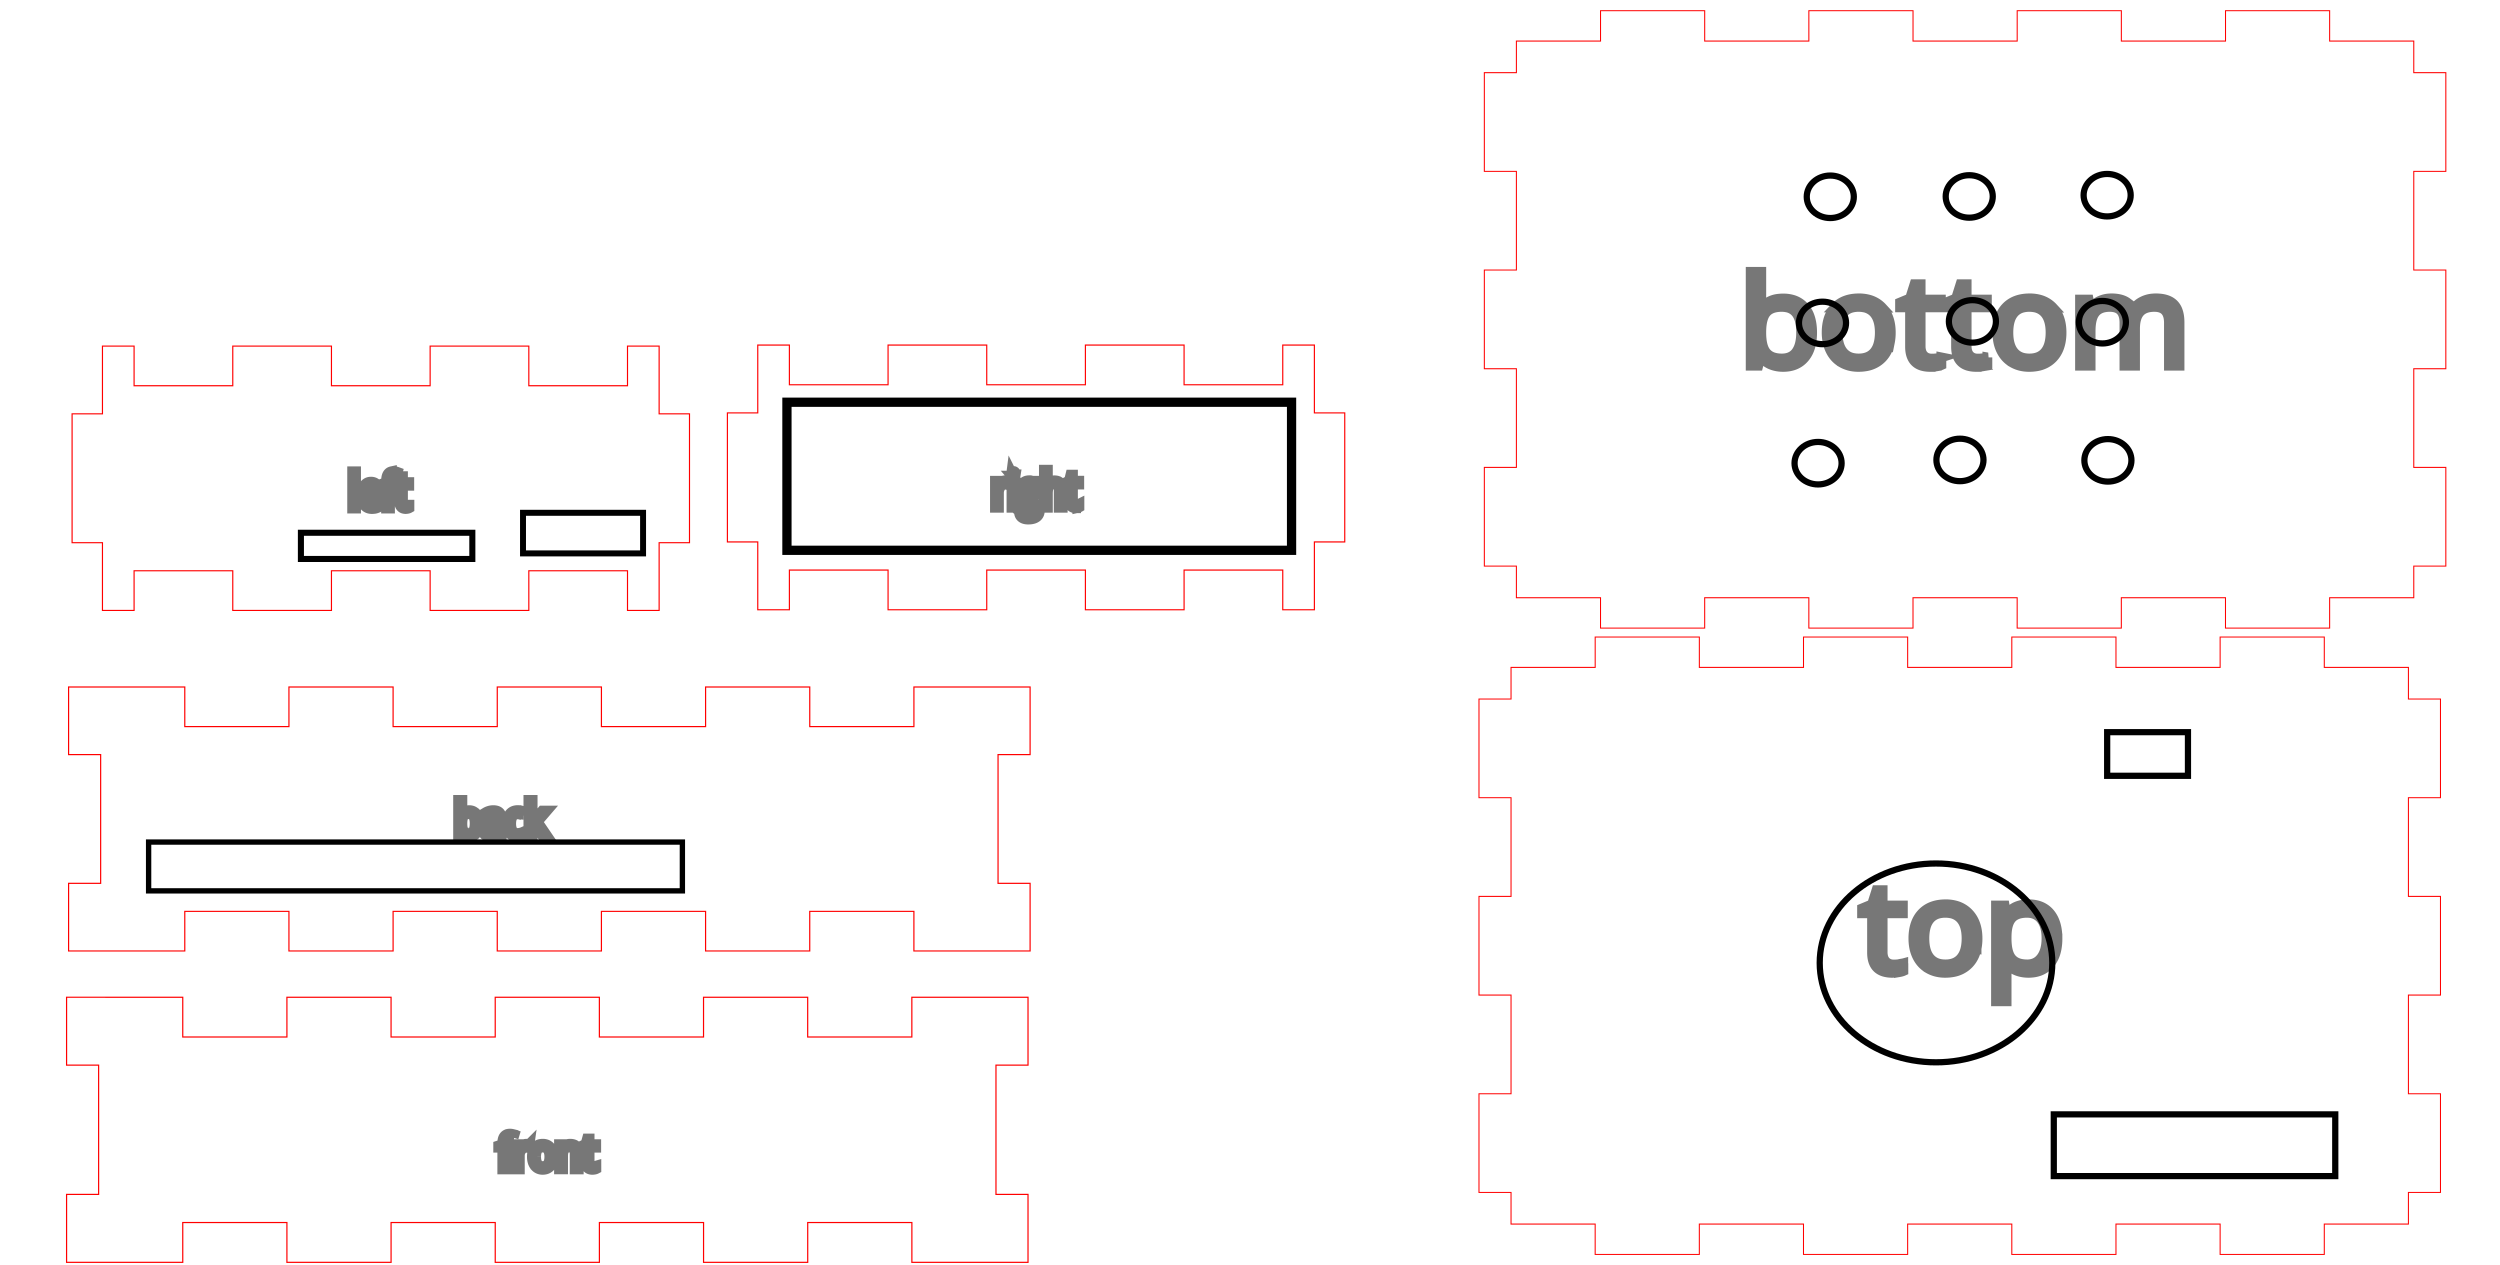 <?xml version="1.0" encoding="UTF-8" standalone="no"?>
<svg
   width="247mm"
   height="125mm"
   viewBox="0 0 247 125"
   version="1.1"
   preserveAspectRatio="xMidYMid meet"
   id="svg15"
   sodipodi:docname="DieboxDruck.svg"
   inkscape:version="1.1 (c68e22c387, 2021-05-23)"
   xmlns:inkscape="http://www.inkscape.org/namespaces/inkscape"
   xmlns:sodipodi="http://sodipodi.sourceforge.net/DTD/sodipodi-0.dtd"
   xmlns="http://www.w3.org/2000/svg"
   xmlns:svg="http://www.w3.org/2000/svg">
  <defs
     id="defs19" />
  <sodipodi:namedview
     id="namedview17"
     pagecolor="#ffffff"
     bordercolor="#666666"
     borderopacity="1.0"
     inkscape:pageshadow="2"
     inkscape:pageopacity="0.0"
     inkscape:pagecheckerboard="0"
     inkscape:document-units="mm"
     showgrid="false"
     showguides="true"
     inkscape:guide-bbox="true"
     inkscape:zoom="1.4142136"
     inkscape:rotation="1"
     inkscape:cx="497.67065"
     inkscape:cy="210.90323"
     inkscape:window-width="1920"
     inkscape:window-height="1017"
     inkscape:window-x="-8"
     inkscape:window-y="-8"
     inkscape:window-maximized="1"
     inkscape:current-layer="svgGroup">
    <sodipodi:guide
       position="-3.136,9.524"
       orientation="1,0"
       id="guide13563" />
  </sodipodi:namedview>
  <g
     id="svgGroup"
     stroke-linecap="round"
     fill-rule="evenodd"
     font-size="12px"
     stroke="#000"
     stroke-width="0.25mm"
     fill="none"
     style="display:inline;fill:none;stroke:#000000;stroke-width:0.25mm"
     transform="translate(2.64,0.293)"
     inkscape:groupmode="layer">
    <path
       d="m 4.137,67.581 v 6.683 H 7.304 V 86.979 H 4.137 v 6.683 h 11.479 v -3.912 h 10.291 v 3.912 h 10.291 v -3.912 h 10.291 v 3.912 h 10.291 v -3.912 h 10.291 v 3.912 h 10.291 v -3.912 h 10.291 v 3.912 H 99.134 V 86.979 H 95.967 V 74.264 h 3.167 V 67.581 H 87.655 v 3.912 H 77.364 V 67.581 H 67.072 v 3.912 H 56.781 V 67.581 H 46.49 v 3.912 H 36.198 V 67.581 H 25.907 v 3.912 H 15.616 v -3.912 z"
       id="front_outsideCutPath"
       stroke="#FF0000"
       stroke-width="0.1"
       style="stroke:#ff0000;stroke-width:0.117"
       vector-effect="non-scaling-stroke" />
    <path
       d="m 54.509,115.212 h -0.342 v -1.57 a 0.967,1.038 0 0 0 -0.012,-0.163 q -0.026,-0.177 -0.114,-0.28 a 0.386,0.415 0 0 0 -0.158,-0.108 q -0.099,-0.039 -0.235,-0.039 -0.355,0 -0.52,0.206 -0.165,0.206 -0.165,0.68 v 1.273 h -0.342 V 112.785 h 0.279 l 0.055,0.332 h 0.017 a 0.693,0.745 0 0 1 0.271,-0.265 0.834,0.896 0 0 1 0.023,-0.013 0.927,0.995 0 0 1 0.33,-0.094 1.121,1.204 0 0 1 0.093,-0.004 q 0.27,0 0.452,0.093 a 0.615,0.661 0 0 1 0.163,0.119 q 0.156,0.16 0.194,0.468 a 1.494,1.604 0 0 1 0.012,0.207 z m -6.574,-2.427 v 0.286 h -0.575 v 2.141 H 47.017 v -2.141 h -0.403 v -0.166 l 0.403,-0.134 v -0.135 a 1.387,1.49 0 0 1 0.033,-0.338 q 0.1,-0.46 0.51,-0.54 a 1.04,1.117 0 0 1 0.186,-0.017 1.102,1.184 0 0 1 0.156,0.012 q 0.075,0.013 0.159,0.034 a 2.216,2.38 0 0 1 0.104,0.032 l -0.089,0.294 a 1.661,1.784 0 0 0 -0.129,-0.039 q -0.065,-0.017 -0.122,-0.024 a 0.736,0.79 0 0 0 -0.087,-0.006 0.461,0.495 0 0 0 -0.111,0.014 0.297,0.319 0 0 0 -0.176,0.125 0.396,0.425 0 0 0 -0.052,0.113 q -0.035,0.11 -0.04,0.275 a 1.616,1.736 0 0 0 0,0.054 v 0.158 z m 8.315,2.123 v 0.281 q -0.05,0.026 -0.142,0.044 a 1.281,1.376 0 0 1 -0.021,0.003 q -0.101,0.018 -0.183,0.019 a 0.877,0.942 0 0 1 -0.012,0 0.894,0.96 0 0 1 -0.264,-0.039 q -0.393,-0.129 -0.393,-0.704 v -1.443 H 54.914 v -0.177 l 0.323,-0.153 0.145,-0.518 h 0.198 v 0.562 h 0.655 v 0.286 h -0.655 v 1.428 q 0,0.154 0.048,0.257 a 0.331,0.356 0 0 0 0.05,0.079 0.318,0.341 0 0 0 0.195,0.111 0.457,0.491 0 0 0 0.07,0.006 1.124,1.207 0 0 0 0.165,-0.013 1.035,1.112 0 0 0 0.011,-0.002 q 0.081,-0.014 0.13,-0.028 a 0.515,0.553 0 0 0 0.004,-10e-4 z m -6.602,-2.141 -0.048,0.341 q -0.14,-0.033 -0.248,-0.033 a 0.593,0.637 0 0 0 -0.438,0.203 0.811,0.871 0 0 0 -0.031,0.036 0.781,0.839 0 0 0 -0.189,0.472 1.039,1.116 0 0 0 -0.006,0.124 v 1.303 h -0.342 v -2.427 h 0.283 l 0.039,0.45 h 0.016 a 1.156,1.241 0 0 1 0.13,-0.198 0.882,0.948 0 0 1 0.174,-0.168 0.682,0.732 0 0 1 0.389,-0.128 1.571,1.687 0 0 1 0.14,0.007 1.146,1.231 0 0 1 0.13,0.019 z m 2.341,1.598 a 1.768,1.899 0 0 0 0.032,-0.37 q 0,-0.577 -0.28,-0.916 a 0.896,0.962 0 0 0 -0.416,-0.288 1.149,1.235 0 0 0 -0.338,-0.051 1.329,1.427 0 0 0 -0.239,0.022 0.906,0.973 0 0 0 -0.528,0.309 0.946,1.016 0 0 0 -0.116,0.173 q -0.16,0.299 -0.16,0.75 0,0.383 0.128,0.669 a 1.125,1.208 0 0 0 0.025,0.052 0.927,0.995 0 0 0 0.338,0.387 0.953,1.024 0 0 0 0.218,0.104 1.099,1.18 0 0 0 0.319,0.049 1.329,1.427 0 0 0 0.232,-0.022 0.912,0.979 0 0 0 0.537,-0.312 0.954,1.025 0 0 0 0.114,-0.168 q 0.092,-0.17 0.133,-0.39 z m -1.69,-0.37 a 1.733,1.861 0 0 0 0.016,0.266 q 0.019,0.135 0.057,0.244 a 0.718,0.771 0 0 0 0.1,0.198 0.56,0.602 0 0 0 0.365,0.231 0.85,0.913 0 0 0 0.144,0.013 0.795,0.854 0 0 0 0.21,-0.027 0.553,0.594 0 0 0 0.301,-0.215 q 0.174,-0.241 0.174,-0.71 a 1.708,1.834 0 0 0 -0.017,-0.261 q -0.018,-0.133 -0.055,-0.241 a 0.705,0.757 0 0 0 -0.102,-0.201 0.563,0.604 0 0 0 -0.35,-0.224 0.863,0.927 0 0 0 -0.165,-0.016 0.815,0.875 0 0 0 -0.203,0.026 0.545,0.585 0 0 0 -0.304,0.211 0.707,0.76 0 0 0 -0.11,0.229 q -0.033,0.104 -0.049,0.234 a 1.808,1.942 0 0 0 -0.013,0.244 z"
       id="front_labelLayer"
       stroke="#777777"
       fill="#777777"
       style="fill:#777777;stroke:#777777;stroke-width:0.273mm"
       vector-effect="non-scaling-stroke" />
    <path
       d="m 7.483,33.901 v 6.692 h -3 v 12.731 h 3 v 6.692 h 3.125 v -3.917 h 9.75 v 3.917 h 9.75 v -3.917 h 9.75 v 3.917 h 9.75 v -3.917 h 9.75 v 3.917 h 3.125 v -6.692 h 3 v -12.731 h -3 v -6.692 h -3.125 v 3.917 h -9.75 v -3.917 h -9.75 v 3.917 h -9.75 v -3.917 h -9.75 v 3.917 h -9.75 v -3.917 z"
       id="left_outsideCutPath"
       stroke="#FF0000"
       stroke-width="0.1"
       style="stroke:#ff0000;stroke-width:0.114"
       vector-effect="non-scaling-stroke" />
    <path
       d="m 36.405,47.373 v 0.3 h -0.545 v 2.247 h -0.324 v -2.247 h -0.383 v -0.174 l 0.383,-0.14 v -0.142 a 1.314,1.563 0 0 1 0.03,-0.354 q 0.095,-0.483 0.484,-0.566 a 0.985,1.171 0 0 1 0.175,-0.018 1.044,1.242 0 0 1 0.148,0.013 q 0.072,0.013 0.152,0.036 a 2.099,2.496 0 0 1 0.099,0.033 l -0.084,0.308 a 1.574,1.872 0 0 0 -0.123,-0.04 q -0.062,-0.018 -0.116,-0.025 a 0.697,0.829 0 0 0 -0.082,-0.006 0.437,0.52 0 0 0 -0.105,0.014 0.281,0.334 0 0 0 -0.166,0.131 0.375,0.446 0 0 0 -0.05,0.119 q -0.033,0.115 -0.037,0.289 a 1.531,1.821 0 0 0 -10e-4,0.057 v 0.165 z m -1.518,1.099 v 0.244 h -1.474 q 0.009,0.448 0.19,0.68 a 0.589,0.701 0 0 0 0.309,0.208 0.893,1.062 0 0 0 0.2,0.025 q 0.346,0 0.683,-0.172 v 0.344 a 1.946,2.314 0 0 1 -0.177,0.08 1.488,1.77 0 0 1 -0.148,0.048 q -0.153,0.038 -0.37,0.038 a 1.26,1.499 0 0 1 -0.315,-0.045 0.892,1.061 0 0 1 -0.434,-0.299 0.954,1.135 0 0 1 -0.228,-0.498 q -0.04,-0.177 -0.045,-0.388 a 1.852,2.203 0 0 1 -10e-4,-0.069 1.702,2.024 0 0 1 0.031,-0.402 q 0.058,-0.341 0.224,-0.576 a 0.831,0.988 0 0 1 0.605,-0.359 1.146,1.363 0 0 1 0.079,-0.004 q 0.403,0 0.637,0.315 0.234,0.314 0.234,0.83 z m 2.893,1.129 v 0.295 q -0.048,0.027 -0.136,0.046 a 1.214,1.444 0 0 1 -0.019,0.004 q -0.096,0.019 -0.174,0.02 a 0.831,0.988 0 0 1 -0.011,0 0.847,1.007 0 0 1 -0.25,-0.04 q -0.371,-0.136 -0.371,-0.739 v -1.514 h -0.307 v -0.186 l 0.307,-0.161 0.137,-0.544 h 0.187 v 0.59 h 0.621 v 0.3 h -0.621 v 1.499 q 0,0.162 0.045,0.27 a 0.314,0.373 0 0 0 0.047,0.083 0.301,0.358 0 0 0 0.185,0.117 0.433,0.515 0 0 0 0.067,0.006 1.065,1.267 0 0 0 0.156,-0.013 0.981,1.167 0 0 0 0.01,-0.002 q 0.076,-0.014 0.123,-0.03 a 0.488,0.58 0 0 0 0.004,-10e-4 z m -5.272,-3.296 v 3.614 h -0.324 v -3.614 z m 0.912,2.097 h 1.12 a 1.105,1.314 0 0 0 -0.014,-0.211 q -0.029,-0.214 -0.123,-0.347 a 0.444,0.528 0 0 0 -0.268,-0.182 0.666,0.792 0 0 0 -0.123,-0.013 0.639,0.76 0 0 0 -0.184,0.031 0.494,0.588 0 0 0 -0.227,0.169 0.64,0.761 0 0 0 -0.127,0.256 q -0.032,0.106 -0.047,0.232 a 1.225,1.457 0 0 0 -0.007,0.065 z"
       id="left_labelLayer"
       stroke="#777777"
       fill="#777777"
       style="fill:#777777;stroke:#777777;stroke-width:0.273mm"
       vector-effect="non-scaling-stroke" />
    <path
       d="m 146.651,65.646 v 3.125 h -3.167 v 9.75 h 3.167 v 9.75 h -3.167 v 9.75 h 3.167 v 9.75 h -3.167 v 9.75 h 3.167 v 3.125 h 8.312 v 3 h 10.291 v -3 h 10.291 v 3 h 10.291 v -3 h 10.291 v 3 h 10.291 v -3 h 10.291 v 3 h 10.291 v -3 h 8.312 v -3.125 h 3.167 v -9.75 h -3.167 v -9.75 h 3.167 v -9.75 h -3.167 v -9.75 h 3.167 v -9.75 h -3.167 v -3.125 h -8.312 v -3 h -10.291 v 3 h -10.291 v -3 h -10.291 v 3 H 185.837 V 62.646 H 175.546 v 3 h -10.291 v -3 h -10.291 v 3 z"
       id="top_outsideCutPath"
       stroke="#FF0000"
       stroke-width="0.1"
       style="stroke:#ff0000;stroke-width:0.103"
       vector-effect="non-scaling-stroke" />
    <path
       d="m 195.611,94.861 h -0.075 a 9.878,9.358 0 0 1 0.064,0.691 8.277,7.842 0 0 1 0.011,0.393 v 2.686 h -1.044 v -9.459 h 0.85 l 0.145,0.893 h 0.05 q 0.403,-0.536 0.937,-0.774 a 2.613,2.476 0 0 1 0.749,-0.208 3.383,3.205 0 0 1 0.477,-0.03 3.199,3.031 0 0 1 0.904,0.114 2.364,2.24 0 0 1 1.212,0.773 q 0.745,0.888 0.745,2.49 a 6.12,5.798 0 0 1 -0.081,0.976 q -0.094,0.52 -0.296,0.937 a 2.933,2.779 0 0 1 -0.381,0.586 q -0.758,0.891 -2.103,0.891 a 3.166,2.999 0 0 1 -0.796,-0.092 2.755,2.61 0 0 1 -0.434,-0.144 2.312,2.19 0 0 1 -0.934,-0.723 z m -10.198,0.023 v 0.757 q -0.153,0.07 -0.438,0.118 a 3.905,3.7 0 0 1 -0.062,0.01 4.524,4.286 0 0 1 -0.294,0.036 q -0.139,0.013 -0.264,0.014 a 2.677,2.536 0 0 1 -0.036,0.001 2.726,2.583 0 0 1 -0.803,-0.103 q -1.196,-0.349 -1.196,-1.893 v -3.884 h -0.987 v -0.476 l 0.987,-0.411 0.44,-1.394 h 0.604 v 1.513 h 1.999 v 0.768 h -1.999 v 3.842 a 2.102,1.991 0 0 0 0.031,0.35 q 0.064,0.341 0.265,0.556 0.296,0.316 0.811,0.316 a 3.428,3.248 0 0 0 0.502,-0.034 3.161,2.995 0 0 0 0.033,-0.005 5.647,5.35 0 0 0 0.151,-0.025 q 0.144,-0.025 0.244,-0.052 a 1.564,1.482 0 0 0 0.014,-0.004 z m 7.229,-1.46 a 5.392,5.108 0 0 0 0.096,-0.994 q 0,-1.555 -0.852,-2.466 a 2.733,2.589 0 0 0 -1.269,-0.775 3.508,3.323 0 0 0 -1.03,-0.136 q -1.496,0 -2.339,0.89 a 2.884,2.732 0 0 0 -0.354,0.465 q -0.273,0.451 -0.394,1.029 a 5.419,5.134 0 0 0 -0.095,0.993 5.222,4.947 0 0 0 0.065,0.801 3.861,3.658 0 0 0 0.325,0.998 q 0.389,0.769 1.106,1.18 a 2.906,2.753 0 0 0 0.667,0.281 3.352,3.176 0 0 0 0.974,0.13 4.053,3.84 0 0 0 0.707,-0.056 2.782,2.636 0 0 0 1.638,-0.841 q 0.564,-0.595 0.753,-1.499 z m -5.154,-0.994 q 0,1.251 0.528,1.906 a 1.711,1.621 0 0 0 1.115,0.622 2.592,2.456 0 0 0 0.439,0.034 q 1.025,0 1.556,-0.653 a 2.241,2.123 0 0 0 0.349,-0.643 q 0.102,-0.298 0.147,-0.661 a 5.498,5.209 0 0 0 0.035,-0.605 5.208,4.934 0 0 0 -0.049,-0.703 q -0.055,-0.358 -0.17,-0.648 a 2.149,2.036 0 0 0 -0.312,-0.54 1.717,1.627 0 0 0 -1.067,-0.604 2.632,2.494 0 0 0 -0.501,-0.043 2.484,2.353 0 0 0 -0.619,0.069 1.662,1.575 0 0 0 -0.929,0.569 2.159,2.045 0 0 0 -0.336,0.614 q -0.098,0.282 -0.145,0.628 a 5.515,5.225 0 0 0 -0.041,0.658 z m 8.123,-0.22 v 0.22 a 6.901,6.538 0 0 0 0.035,0.676 q 0.094,0.858 0.45,1.293 a 1.515,1.435 0 0 0 0.768,0.491 q 0.256,0.076 0.57,0.095 a 3.357,3.18 0 0 0 0.214,0.007 1.759,1.666 0 0 0 0.684,-0.122 q 0.395,-0.156 0.676,-0.512 a 2.079,1.97 0 0 0 0.04,-0.051 q 0.506,-0.685 0.506,-1.889 0,-0.801 -0.217,-1.358 a 2.212,2.096 0 0 0 -0.288,-0.515 1.623,1.538 0 0 0 -1.187,-0.641 2.246,2.128 0 0 0 -0.236,-0.012 3.007,2.849 0 0 0 -0.563,0.047 q -0.312,0.056 -0.553,0.182 a 1.38,1.307 0 0 0 -0.413,0.325 1.788,1.694 0 0 0 -0.28,0.483 q -0.177,0.456 -0.201,1.129 a 6.642,6.293 0 0 0 -0.004,0.152 z"
       id="top_labelLayer"
       stroke="#777777"
       fill="#777777"
       style="fill:#777777;stroke:#777777;stroke-width:0.257mm"
       vector-effect="non-scaling-stroke" />
    <path
       d="m 3.938,98.234 v 6.711 h 3.166 v 12.768 H 3.938 v 6.711 H 15.416 v -3.929 h 10.291 v 3.929 h 10.291 v -3.929 h 10.291 v 3.929 h 10.291 v -3.929 h 10.291 v 3.929 h 10.291 v -3.929 h 10.291 v 3.929 H 98.928 v -6.711 h -3.166 v -12.768 H 98.928 V 98.234 H 87.45 v 3.929 H 77.159 V 98.234 H 66.869 v 3.929 H 56.578 V 98.234 H 46.288 v 3.929 H 35.997 V 98.234 H 25.707 v 3.929 H 15.416 v -3.929 z"
       id="back_outsideCutPath"
       stroke="#FF0000"
       stroke-width="0.1"
       style="stroke:#ff0000;stroke-width:0.118"
       vector-effect="non-scaling-stroke" />
    <path
       d="m 49.928,81.052 h 0.017 a 2.026,2.244 0 0 1 0.05,-0.075 q 0.084,-0.12 0.221,-0.29 l 0.729,-0.857 h 0.406 l -0.915,1.066 0.978,1.437 h -0.414 l -0.798,-1.183 -0.258,0.247 v 0.936 h -0.338 v -3.553 h 0.338 v 1.884 q 0,0.126 -0.017,0.388 z m -6.924,0.96 h -0.025 l -0.072,0.322 h -0.245 v -3.553 h 0.342 v 0.863 a 7.135,7.903 0 0 1 -0.004,0.268 q -0.004,0.134 -0.013,0.254 h 0.017 a 0.778,0.862 0 0 1 0.568,-0.366 1.168,1.294 0 0 1 0.141,-0.009 q 0.444,0 0.691,0.337 a 1.008,1.117 0 0 1 0.176,0.378 q 0.044,0.155 0.06,0.341 a 2.197,2.433 0 0 1 0.009,0.235 q 0,0.616 -0.248,0.958 a 0.811,0.898 0 0 1 -0.576,0.336 1.161,1.286 0 0 1 -0.113,0.006 1.038,1.149 0 0 1 -0.262,-0.035 0.904,1.001 0 0 1 -0.141,-0.055 0.758,0.839 0 0 1 -0.306,-0.277 z m 3.887,0.322 H 46.638 l -0.068,-0.357 h -0.017 a 1.419,1.571 0 0 1 -0.115,0.143 q -0.061,0.068 -0.123,0.115 a 0.63,0.698 0 0 1 -0.098,0.062 0.79,0.875 0 0 1 -0.164,0.056 q -0.079,0.019 -0.17,0.025 a 1.54,1.706 0 0 1 -0.087,0.002 1.05,1.163 0 0 1 -0.213,-0.022 q -0.131,-0.03 -0.231,-0.101 a 0.589,0.652 0 0 1 -0.082,-0.069 0.563,0.623 0 0 1 -0.17,-0.329 0.861,0.954 0 0 1 -0.02,-0.217 q 0,-0.758 1.095,-0.795 l 0.383,-0.013 V 80.678 a 0.983,1.088 0 0 0 -0.009,-0.158 q -0.011,-0.081 -0.034,-0.145 a 0.382,0.423 0 0 0 -0.071,-0.132 q -0.092,-0.112 -0.27,-0.134 a 0.845,0.936 0 0 0 -0.096,-0.006 1.115,1.235 0 0 0 -0.256,0.035 q -0.118,0.03 -0.246,0.089 a 2.292,2.538 0 0 0 -0.137,0.068 l -0.104,-0.29 a 1.578,1.748 0 0 1 0.304,-0.139 1.796,1.99 0 0 1 0.061,-0.019 1.584,1.755 0 0 1 0.399,-0.057 1.445,1.601 0 0 1 0.221,0.018 q 0.113,0.02 0.204,0.061 a 0.583,0.645 0 0 1 0.175,0.12 0.541,0.6 0 0 1 0.139,0.239 q 0.055,0.166 0.055,0.399 z m 2.212,-2.418 -0.106,0.322 a 1.522,1.686 0 0 0 -0.165,-0.061 1.819,2.014 0 0 0 -0.082,-0.022 1.413,1.565 0 0 0 -0.108,-0.022 q -0.053,-0.008 -0.099,-0.011 a 0.759,0.841 0 0 0 -0.031,-0.001 q -0.611,0 -0.68,0.768 a 1.89,2.094 0 0 0 -0.008,0.205 q 0,0.303 0.073,0.513 a 0.71,0.787 0 0 0 0.095,0.195 0.544,0.602 0 0 0 0.353,0.233 0.828,0.917 0 0 0 0.146,0.014 1.432,1.587 0 0 0 0.395,-0.064 1.769,1.959 0 0 0 0.185,-0.07 v 0.336 q -0.195,0.111 -0.476,0.127 a 1.877,2.079 0 0 1 -0.095,0.002 q -0.491,0 -0.76,-0.334 -0.232,-0.289 -0.264,-0.785 a 2.069,2.292 0 0 1 -0.005,-0.163 1.888,2.092 0 0 1 0.03,-0.38 q 0.035,-0.212 0.114,-0.379 a 0.944,1.045 0 0 1 0.13,-0.212 0.887,0.982 0 0 1 0.486,-0.309 1.344,1.488 0 0 1 0.292,-0.034 1.544,1.71 0 0 1 0.326,0.039 1.708,1.892 0 0 1 0.095,0.026 q 0.097,0.03 0.16,0.067 z m -5.814,0.285 a 0.455,0.504 0 0 0 -0.132,0.129 q -0.135,0.195 -0.152,0.627 a 2.637,2.921 0 0 0 -0.002,0.124 2.263,2.507 0 0 0 0.011,0.258 q 0.025,0.262 0.103,0.421 a 0.516,0.572 0 0 0 0.044,0.075 0.496,0.55 0 0 0 0.252,0.188 q 0.112,0.04 0.258,0.04 a 0.682,0.755 0 0 0 0.193,-0.029 0.492,0.545 0 0 0 0.277,-0.226 q 0.111,-0.182 0.141,-0.478 a 1.961,2.172 0 0 0 0.013,-0.254 q 0,-0.463 -0.138,-0.703 a 0.568,0.629 0 0 0 -0.016,-0.026 0.499,0.553 0 0 0 -0.318,-0.223 0.792,0.877 0 0 0 -0.16,-0.016 q -0.228,0 -0.374,0.094 z m 3.259,1.128 v -0.227 l -0.342,0.016 q -0.408,0.016 -0.589,0.14 a 0.365,0.405 0 0 0 -0.174,0.293 0.54,0.599 0 0 0 -0.006,0.094 q 0,0.206 0.113,0.313 0.097,0.092 0.261,0.105 a 0.769,0.852 0 0 0 0.054,0.001 0.943,1.044 0 0 0 0.203,-0.022 q 0.142,-0.035 0.247,-0.123 a 0.571,0.633 0 0 0 0.052,-0.049 q 0.182,-0.193 0.183,-0.539 a 1.09,1.208 0 0 0 0,-0.003 z"
       id="back_labelLayer"
       stroke="#777777"
       fill="#777777"
       style="fill:#777777;stroke:#777777;stroke-width:0.278mm"
       vector-effect="non-scaling-stroke" />
    <path
       d="m 72.227,33.799 v 6.702 h -3 v 12.75 h 3 v 6.702 h 3.125 v -3.923 h 9.749 v 3.923 h 9.749 v -3.923 h 9.748 v 3.923 h 9.749 v -3.923 h 9.749 v 3.923 h 3.125 v -6.702 h 3 V 40.501 h -3 v -6.702 h -3.125 v 3.923 h -9.749 v -3.923 h -9.749 v 3.923 h -9.748 v -3.923 h -9.749 v 3.923 h -9.749 v -3.923 z"
       id="right_outsideCutPath"
       stroke="#FF0000"
       stroke-width="0.1"
       style="stroke:#ff0000;stroke-width:0.114"
       vector-effect="non-scaling-stroke" />
    <path
       d="m 102.321,49.839 h -0.324 v -1.681 a 0.916,1.112 0 0 0 -0.01,-0.174 q -0.025,-0.191 -0.109,-0.3 a 0.366,0.444 0 0 0 -0.15,-0.117 q -0.094,-0.04 -0.223,-0.04 -0.221,0 -0.364,0.095 a 0.454,0.551 0 0 0 -0.129,0.127 q -0.156,0.223 -0.156,0.731 v 1.358 h -0.324 v -3.688 h 0.324 v 1.117 a 2.917,3.54 0 0 1 -0.002,0.136 q -0.002,0.063 -0.006,0.119 a 1.268,1.539 0 0 1 -0.007,0.079 h 0.019 a 0.648,0.786 0 0 1 0.227,-0.265 0.791,0.96 0 0 1 0.046,-0.03 0.832,1.01 0 0 1 0.273,-0.098 1.052,1.277 0 0 1 0.13,-0.01 q 0.258,0 0.432,0.098 a 0.584,0.709 0 0 1 0.157,0.129 q 0.196,0.226 0.196,0.72 z m -2.968,-2.599 h 0.74 v 0.25 l -0.397,0.056 q 0.046,0.07 0.084,0.176 a 1,1.214 0 0 1 0.014,0.041 0.624,0.757 0 0 1 0.037,0.181 0.801,0.972 0 0 1 0.006,0.121 q 0,0.382 -0.215,0.609 -0.193,0.205 -0.517,0.226 a 1.408,1.709 0 0 1 -0.073,0.002 1.042,1.265 0 0 1 -0.12,-0.008 0.88,1.068 0 0 1 -0.059,-0.011 q -0.207,0.132 -0.207,0.334 0,0.107 0.072,0.158 0.058,0.041 0.183,0.05 a 1.233,1.496 0 0 0 0.065,0.001 h 0.379 a 1.327,1.611 0 0 1 0.201,0.018 q 0.205,0.038 0.333,0.16 a 0.474,0.575 0 0 1 0.176,0.367 0.712,0.864 0 0 1 0.01,0.149 0.702,0.852 0 0 1 -0.04,0.295 q -0.064,0.215 -0.234,0.354 a 0.771,0.936 0 0 1 -0.011,0.008 0.972,1.18 0 0 1 -0.25,0.138 q -0.124,0.046 -0.275,0.068 a 2.57,3.119 0 0 1 -0.307,0.021 1.817,2.205 0 0 1 -0.243,-0.018 q -0.248,-0.041 -0.404,-0.171 a 0.517,0.627 0 0 1 -0.167,-0.22 q -0.053,-0.12 -0.06,-0.272 a 0.685,0.831 0 0 1 -10e-4,-0.045 0.496,0.602 0 0 1 0.125,-0.41 0.566,0.687 0 0 1 0.195,-0.171 0.802,0.973 0 0 1 0.157,-0.063 q -0.082,-0.045 -0.138,-0.14 a 0.301,0.365 0 0 1 -0.055,-0.198 0.372,0.451 0 0 1 -10e-4,-0.023 q 0,-0.142 0.063,-0.249 0.047,-0.08 0.136,-0.157 a 1.018,1.236 0 0 1 0.061,-0.05 0.568,0.689 0 0 1 -0.247,-0.239 0.704,0.854 0 0 1 -0.023,-0.042 0.67,0.813 0 0 1 -0.103,-0.392 0.818,0.993 0 0 1 -0.002,-0.063 0.937,1.137 0 0 1 0.025,-0.269 0.616,0.748 0 0 1 0.186,-0.388 0.689,0.836 0 0 1 0.264,-0.177 q 0.147,-0.055 0.334,-0.055 a 1.243,1.509 0 0 1 0.164,0.013 0.947,1.149 0 0 1 0.139,0.034 z m 4.619,2.273 v 0.302 q -0.048,0.027 -0.136,0.046 a 1.214,1.473 0 0 1 -0.02,0.005 q -0.095,0.018 -0.173,0.019 a 0.831,1.009 0 0 1 -0.011,0 0.847,1.028 0 0 1 -0.25,-0.04 q -0.371,-0.14 -0.371,-0.754 v -1.546 h -0.307 v -0.189 l 0.307,-0.164 0.136,-0.555 h 0.188 v 0.602 h 0.621 v 0.306 h -0.621 v 1.529 q 0,0.165 0.045,0.277 a 0.314,0.381 0 0 0 0.047,0.084 0.301,0.365 0 0 0 0.185,0.12 0.433,0.526 0 0 0 0.067,0.006 1.065,1.293 0 0 0 0.156,-0.015 0.981,1.191 0 0 0 0.01,-0.001 q 0.076,-0.015 0.122,-0.03 a 0.488,0.592 0 0 0 0.005,-0.002 z m -7.043,-2.291 -0.045,0.365 q -0.133,-0.036 -0.235,-0.036 a 0.562,0.682 0 0 0 -0.415,0.218 0.768,0.932 0 0 0 -0.029,0.038 0.74,0.898 0 0 0 -0.179,0.505 0.984,1.194 0 0 0 -0.005,0.134 v 1.393 h -0.325 v -2.599 h 0.268 l 0.037,0.482 h 0.016 a 1.095,1.329 0 0 1 0.122,-0.212 0.836,1.015 0 0 1 0.165,-0.178 0.646,0.784 0 0 1 0.369,-0.138 1.488,1.806 0 0 1 0.133,0.007 1.086,1.318 0 0 1 0.123,0.022 z m 0.724,0.018 v 2.599 h -0.324 v -2.599 z m 1.588,2.539 h -0.388 q -0.162,0 -0.271,0.069 a 0.38,0.461 0 0 0 -0.073,0.059 0.342,0.415 0 0 0 -0.112,0.234 0.519,0.63 0 0 0 -0.011,0.132 0.326,0.396 0 0 0 0.021,0.147 q 0.031,0.095 0.106,0.159 a 0.38,0.461 0 0 0 0.019,0.015 0.519,0.63 0 0 0 0.128,0.067 q 0.121,0.042 0.292,0.042 0.365,0 0.56,-0.118 a 0.539,0.654 0 0 0 0.045,-0.03 0.473,0.574 0 0 0 0.109,-0.112 0.354,0.43 0 0 0 0.087,-0.29 0.439,0.533 0 0 0 -0.008,-0.106 q -0.01,-0.061 -0.033,-0.107 a 0.204,0.248 0 0 0 -0.066,-0.08 0.308,0.374 0 0 0 -0.073,-0.039 q -0.116,-0.044 -0.332,-0.044 z m -0.679,-1.706 a 0.633,0.768 0 0 0 0.013,0.161 q 0.027,0.155 0.113,0.251 a 0.419,0.509 0 0 0 0.169,0.11 q 0.082,0.029 0.185,0.029 0.375,0 0.454,-0.348 a 0.657,0.797 0 0 0 0.021,-0.211 0.697,0.846 0 0 0 -0.024,-0.232 q -0.083,-0.353 -0.457,-0.353 -0.175,0 -0.288,0.087 a 0.373,0.453 0 0 0 -0.063,0.062 0.389,0.472 0 0 0 -0.095,0.192 q -0.028,0.109 -0.028,0.251 z m -1.256,-1.608 a 0.359,0.436 0 0 0 -0.004,0.072 q 0,0.134 0.054,0.198 a 0.182,0.221 0 0 0 0.066,0.051 0.206,0.25 0 0 0 0.071,0.015 q 0.078,0 0.135,-0.066 a 0.158,0.192 0 0 0 0.031,-0.049 q 0.014,-0.033 0.02,-0.074 a 0.335,0.407 0 0 0 0.006,-0.075 0.371,0.45 0 0 0 -0.002,-0.042 q -0.003,-0.039 -0.012,-0.07 a 0.164,0.199 0 0 0 -0.043,-0.084 q -0.057,-0.063 -0.135,-0.063 a 0.247,0.3 0 0 0 -0.016,0 0.187,0.227 0 0 0 -0.121,0.062 q -0.038,0.045 -0.05,0.126 z"
       id="right_labelLayer"
       stroke="#777777"
       fill="#777777"
       style="fill:#777777;stroke:#777777;stroke-width:0.275mm"
       vector-effect="non-scaling-stroke" />
    <path
       d="m 147.18,3.763 v 3.125 h -3.167 v 9.75 h 3.167 v 9.75 h -3.167 v 9.75 h 3.167 v 9.75 h -3.167 v 9.75 h 3.167 v 3.125 h 8.312 v 3 h 10.291 v -3 h 10.291 v 3 h 10.291 v -3 h 10.291 v 3 h 10.291 v -3 h 10.291 v 3 h 10.291 v -3 h 8.312 v -3.125 h 3.167 v -9.75 h -3.167 v -9.75 h 3.167 v -9.75 h -3.167 v -9.75 h 3.167 V 6.888 h -3.167 V 3.763 h -8.312 V 0.763 H 217.241 V 3.763 H 206.949 V 0.763 H 196.658 V 3.763 H 186.367 V 0.763 H 176.075 V 3.763 H 165.784 V 0.763 H 155.493 V 3.763 Z"
       id="bottom_outsideCutPath"
       stroke="#FF0000"
       stroke-width="0.1"
       style="stroke:#ff0000;stroke-width:0.103"
       vector-effect="non-scaling-stroke" />
    <path
       d="m 212.696,35.836 h -1.044 v -4.248 a 3.079,2.917 0 0 0 -0.031,-0.428 q -0.035,-0.219 -0.108,-0.396 a 1.261,1.195 0 0 0 -0.213,-0.346 q -0.308,-0.341 -0.914,-0.384 a 2.422,2.295 0 0 0 -0.18,-0.006 q -0.974,0 -1.44,0.53 -0.465,0.53 -0.465,1.632 v 3.646 h -1.044 v -4.248 a 3.079,2.917 0 0 0 -0.031,-0.428 q -0.035,-0.219 -0.108,-0.396 a 1.261,1.195 0 0 0 -0.213,-0.346 q -0.353,-0.39 -1.101,-0.39 a 2.592,2.456 0 0 0 -0.536,0.049 q -0.33,0.066 -0.577,0.222 a 1.368,1.296 0 0 0 -0.323,0.286 1.75,1.658 0 0 0 -0.26,0.467 q -0.168,0.451 -0.192,1.127 a 7.267,6.885 0 0 0 -0.004,0.232 v 3.425 h -1.044 v -6.529 h 0.85 l 0.169,0.893 h 0.051 q 0.296,-0.476 0.833,-0.744 a 2.478,2.348 0 0 1 0.98,-0.26 2.993,2.836 0 0 1 0.225,-0.008 3.418,3.238 0 0 1 0.769,0.076 q 0.473,0.103 0.803,0.349 a 1.782,1.688 0 0 1 0.54,0.683 h 0.05 a 2.18,2.065 0 0 1 0.821,-0.772 2.619,2.481 0 0 1 0.072,-0.038 2.642,2.503 0 0 1 0.969,-0.28 3.294,3.121 0 0 1 0.364,-0.018 3.628,3.437 0 0 1 0.659,0.053 q 0.365,0.064 0.651,0.205 a 1.721,1.63 0 0 1 0.441,0.311 1.798,1.703 0 0 1 0.386,0.598 q 0.195,0.496 0.195,1.222 z m -41.323,-0.84 h -0.076 l -0.22,0.84 h -0.748 v -9.269 h 1.044 v 2.251 a 21.762,20.616 0 0 1 -0.013,0.697 q -0.012,0.329 -0.035,0.623 a 13.007,12.322 0 0 1 -0.003,0.039 h 0.051 a 2.373,2.248 0 0 1 1.732,-0.953 3.565,3.377 0 0 1 0.431,-0.024 3.19,3.022 0 0 1 0.897,0.113 2.388,2.262 0 0 1 1.212,0.765 3.076,2.914 0 0 1 0.539,0.984 q 0.212,0.649 0.212,1.503 a 6.12,5.798 0 0 1 -0.081,0.976 q -0.093,0.52 -0.296,0.937 a 2.933,2.779 0 0 1 -0.381,0.586 q -0.757,0.891 -2.103,0.891 a 3.166,2.999 0 0 1 -0.796,-0.092 2.755,2.61 0 0 1 -0.434,-0.143 2.312,2.19 0 0 1 -0.933,-0.724 z m 17.794,0.024 v 0.756 q -0.153,0.07 -0.438,0.118 a 3.905,3.7 0 0 1 -0.062,0.01 4.524,4.286 0 0 1 -0.294,0.037 q -0.139,0.012 -0.264,0.014 a 2.677,2.536 0 0 1 -0.036,0 2.726,2.583 0 0 1 -0.803,-0.102 q -1.196,-0.35 -1.196,-1.894 v -3.884 h -0.987 v -0.476 l 0.987,-0.411 0.44,-1.394 h 0.604 v 1.513 h 1.999 v 0.768 h -1.999 v 3.843 a 2.102,1.991 0 0 0 0.031,0.349 q 0.064,0.342 0.265,0.556 0.296,0.316 0.811,0.316 a 3.428,3.248 0 0 0 0.502,-0.034 3.161,2.995 0 0 0 0.033,-0.005 5.647,5.35 0 0 0 0.151,-0.024 q 0.144,-0.026 0.244,-0.052 a 1.564,1.482 0 0 0 0.014,-0.004 z m 4.546,0 v 0.756 q -0.153,0.07 -0.438,0.118 a 3.905,3.7 0 0 1 -0.062,0.01 4.524,4.286 0 0 1 -0.294,0.037 q -0.139,0.012 -0.264,0.014 a 2.677,2.536 0 0 1 -0.036,0 2.726,2.583 0 0 1 -0.803,-0.102 q -1.196,-0.35 -1.196,-1.894 v -3.884 h -0.987 v -0.476 l 0.987,-0.411 0.44,-1.394 h 0.604 v 1.513 h 1.999 v 0.768 h -1.999 v 3.843 a 2.102,1.991 0 0 0 0.031,0.349 q 0.064,0.342 0.265,0.556 0.296,0.316 0.811,0.316 a 3.428,3.248 0 0 0 0.502,-0.034 3.161,2.995 0 0 0 0.033,-0.005 5.647,5.35 0 0 0 0.15,-0.024 q 0.145,-0.026 0.245,-0.052 a 1.564,1.482 0 0 0 0.014,-0.004 z m -9.641,-1.461 a 5.392,5.108 0 0 0 0.096,-0.994 q 0,-1.554 -0.852,-2.466 a 2.733,2.589 0 0 0 -1.269,-0.775 3.508,3.323 0 0 0 -1.029,-0.136 q -1.497,0 -2.339,0.89 a 2.884,2.732 0 0 0 -0.355,0.466 q -0.272,0.45 -0.393,1.028 a 5.419,5.134 0 0 0 -0.096,0.993 5.222,4.947 0 0 0 0.067,0.802 3.861,3.658 0 0 0 0.324,0.997 q 0.389,0.769 1.106,1.18 a 2.906,2.753 0 0 0 0.667,0.281 3.352,3.176 0 0 0 0.974,0.13 4.053,3.84 0 0 0 0.708,-0.056 2.782,2.636 0 0 0 1.637,-0.841 q 0.564,-0.595 0.753,-1.499 z m 16.87,0 a 5.392,5.108 0 0 0 0.096,-0.994 q 0,-1.554 -0.852,-2.466 a 2.733,2.589 0 0 0 -1.269,-0.775 3.508,3.323 0 0 0 -1.03,-0.136 q -1.496,0 -2.339,0.89 a 2.884,2.732 0 0 0 -0.354,0.466 q -0.273,0.45 -0.394,1.028 a 5.419,5.134 0 0 0 -0.095,0.993 5.222,4.947 0 0 0 0.065,0.802 3.861,3.658 0 0 0 0.324,0.997 q 0.391,0.769 1.107,1.18 a 2.906,2.753 0 0 0 0.667,0.281 3.352,3.176 0 0 0 0.974,0.13 4.053,3.84 0 0 0 0.707,-0.056 2.782,2.636 0 0 0 1.638,-0.841 q 0.564,-0.595 0.753,-1.499 z m -22.025,-0.994 q 0,1.251 0.528,1.907 a 1.711,1.621 0 0 0 1.115,0.621 2.592,2.456 0 0 0 0.439,0.034 q 1.025,0 1.556,-0.652 a 2.241,2.123 0 0 0 0.349,-0.644 q 0.102,-0.298 0.147,-0.661 a 5.498,5.209 0 0 0 0.036,-0.605 5.208,4.934 0 0 0 -0.05,-0.703 q -0.055,-0.358 -0.17,-0.648 a 2.149,2.036 0 0 0 -0.312,-0.54 1.717,1.627 0 0 0 -1.067,-0.603 2.632,2.494 0 0 0 -0.501,-0.043 2.484,2.353 0 0 0 -0.619,0.068 1.662,1.575 0 0 0 -0.929,0.569 2.159,2.045 0 0 0 -0.335,0.614 q -0.099,0.283 -0.146,0.628 a 5.515,5.225 0 0 0 -0.041,0.658 z m 16.87,0 q 0,1.251 0.528,1.907 a 1.711,1.621 0 0 0 1.115,0.621 2.592,2.456 0 0 0 0.439,0.034 q 1.025,0 1.556,-0.652 a 2.241,2.123 0 0 0 0.348,-0.644 q 0.103,-0.298 0.148,-0.661 a 5.498,5.209 0 0 0 0.035,-0.605 5.208,4.934 0 0 0 -0.049,-0.703 q -0.055,-0.358 -0.17,-0.648 a 2.149,2.036 0 0 0 -0.312,-0.54 1.717,1.627 0 0 0 -1.067,-0.603 2.632,2.494 0 0 0 -0.501,-0.043 2.484,2.353 0 0 0 -0.619,0.068 1.662,1.575 0 0 0 -0.929,0.569 2.159,2.045 0 0 0 -0.336,0.614 q -0.098,0.283 -0.145,0.628 a 5.515,5.225 0 0 0 -0.041,0.658 z m -22.404,-2.537 a 2.933,2.779 0 0 0 -0.568,0.048 q -0.324,0.061 -0.57,0.197 a 1.388,1.315 0 0 0 -0.403,0.336 q -0.414,0.51 -0.464,1.634 a 8.042,7.619 0 0 0 -0.006,0.322 6.901,6.538 0 0 0 0.034,0.676 q 0.094,0.858 0.45,1.293 a 1.515,1.435 0 0 0 0.768,0.491 q 0.256,0.077 0.57,0.096 a 3.357,3.18 0 0 0 0.215,0.006 2.08,1.971 0 0 0 0.591,-0.075 1.501,1.422 0 0 0 0.842,-0.589 2.396,2.27 0 0 0 0.297,-0.608 q 0.175,-0.543 0.175,-1.301 0,-1.209 -0.424,-1.834 a 1.731,1.64 0 0 0 -0.048,-0.067 1.522,1.442 0 0 0 -0.969,-0.581 2.414,2.287 0 0 0 -0.49,-0.044 z"
       id="bottom_labelLayer"
       stroke="#777777"
       fill="#777777"
       style="fill:#777777;stroke:#777777;stroke-width:0.257mm"
       vector-effect="non-scaling-stroke" />
    <rect
       style="fill:#000000;fill-opacity:0;fill-rule:evenodd;stroke:#000000;stroke-width:0.915"
       id="rect12716"
       width="49.856"
       height="14.634"
       x="75.11"
       y="39.445"
       ry="0" />
    <ellipse
       style="fill:#000000;fill-opacity:0;fill-rule:evenodd;stroke:#000000;stroke-width:0.616"
       id="path13605"
       cx="188.637"
       cy="94.842"
       rx="11.489"
       ry="9.822" />
    <rect
       style="fill:#000000;fill-opacity:0;fill-rule:evenodd;stroke:#000000;stroke-width:0.616"
       id="rect13629"
       width="7.983"
       height="4.31"
       x="205.548"
       y="72.045" />
    <ellipse
       style="fill:#000000;fill-opacity:0;fill-rule:evenodd;stroke:#000000;stroke-width:0.616"
       id="path13765"
       cx="178.192"
       cy="19.15"
       rx="2.325"
       ry="2.099" />
    <ellipse
       style="display:inline;fill:#000000;fill-opacity:0;fill-rule:evenodd;stroke:#000000;stroke-width:0.616"
       id="path13765-8"
       cx="177.423"
       cy="31.612"
       rx="2.325"
       ry="2.099" />
    <ellipse
       style="display:inline;fill:#000000;fill-opacity:0;fill-rule:evenodd;stroke:#000000;stroke-width:0.616"
       id="path13765-0"
       cx="192.234"
       cy="31.46"
       rx="2.325"
       ry="2.099" />
    <ellipse
       style="display:inline;fill:#000000;fill-opacity:0;fill-rule:evenodd;stroke:#000000;stroke-width:0.616"
       id="path13765-5"
       cx="205.076"
       cy="31.541"
       rx="2.325"
       ry="2.099" />
    <ellipse
       style="display:inline;fill:#000000;fill-opacity:0;fill-rule:evenodd;stroke:#000000;stroke-width:0.616"
       id="path13765-69"
       cx="205.621"
       cy="45.189"
       rx="2.325"
       ry="2.099" />
    <ellipse
       style="display:inline;fill:#000000;fill-opacity:0;fill-rule:evenodd;stroke:#000000;stroke-width:0.616"
       id="path13765-69-1"
       cx="191.003"
       cy="45.149"
       rx="2.325"
       ry="2.099" />
    <ellipse
       style="display:inline;fill:#000000;fill-opacity:0;fill-rule:evenodd;stroke:#000000;stroke-width:0.616"
       id="path13765-6"
       cx="191.92"
       cy="19.116"
       rx="2.325"
       ry="2.099" />
    <ellipse
       style="display:inline;fill:#000000;fill-opacity:0;fill-rule:evenodd;stroke:#000000;stroke-width:0.616"
       id="path13765-68"
       cx="205.546"
       cy="18.992"
       rx="2.325"
       ry="2.099" />
    <ellipse
       style="display:inline;fill:#000000;fill-opacity:0;fill-rule:evenodd;stroke:#000000;stroke-width:0.616"
       id="path13765-69-10"
       cx="176.986"
       cy="45.47"
       rx="2.325"
       ry="2.099" />
    <rect
       style="fill:#000000;fill-opacity:0;fill-rule:evenodd;stroke:#000000;stroke-width:0.588"
       id="rect14000"
       width="11.862"
       height="4.011"
       x="49.033"
       y="50.371" />
    <rect
       style="fill:#000000;fill-opacity:0;fill-rule:evenodd;stroke:#000000;stroke-width:0.616"
       id="rect14104"
       width="27.81"
       height="6.101"
       x="200.274"
       y="109.806" />
    <rect
       style="fill:#000000;fill-opacity:0;fill-rule:evenodd;stroke:#000000;stroke-width:0.528"
       id="rect14106"
       width="52.737"
       height="4.821"
       x="12.043"
       y="82.905" />
    <rect
       style="fill:#000000;fill-opacity:0;fill-rule:evenodd;stroke:#000000;stroke-width:0.6"
       id="rect14210"
       width="16.937"
       height="2.586"
       x="27.09"
       y="52.346" />
  </g>
</svg>
